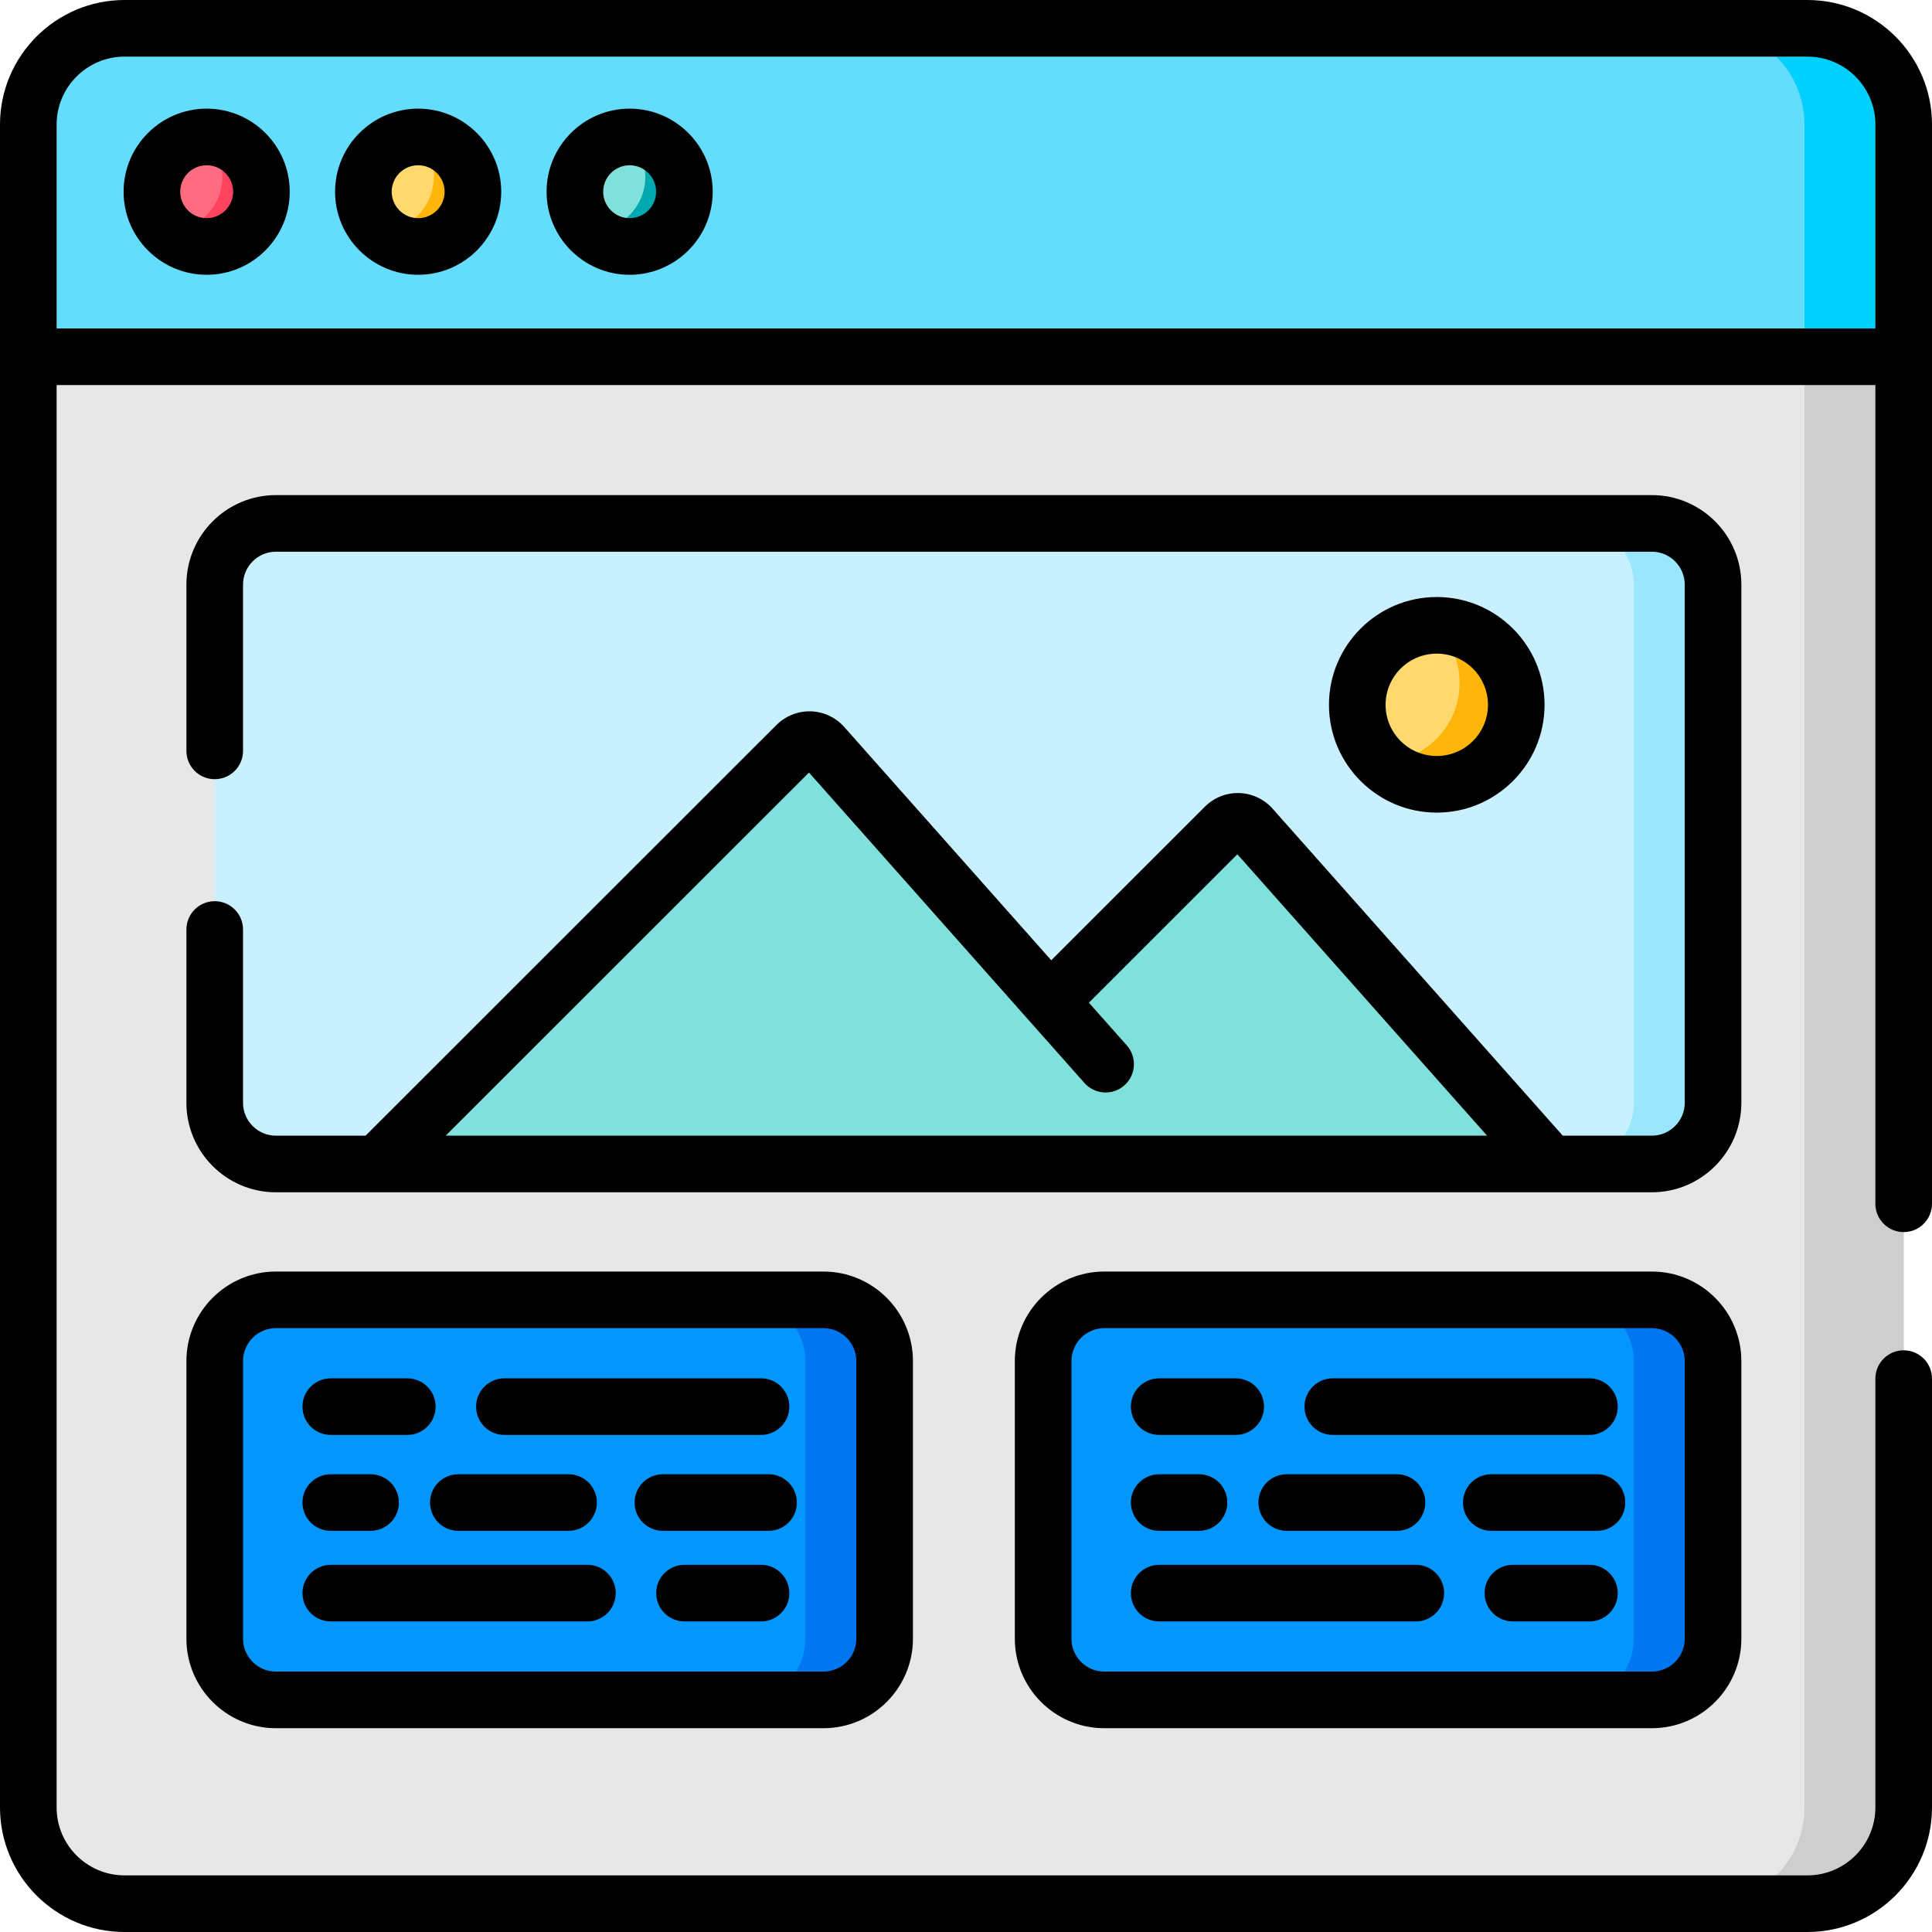 <svg height="512pt" viewBox="0 0 512 512" width="512pt" xmlns="http://www.w3.org/2000/svg"><path d="m478.984 504.496h-445.973c-14.09 0-25.512-11.422-25.512-25.512v-445.973c0-14.09 11.422-25.512 25.512-25.512h445.973c14.09 0 25.512 11.422 25.512 25.512v445.973c0 14.09-11.422 25.512-25.512 25.512zm0 0" fill="#e7e7e7"/><path d="m504.504 33.008v445.98c0 14.09-11.422 25.512-25.516 25.512h-26.293c14.09 0 25.512-11.422 25.512-25.512v-445.98c0-14.082-11.422-25.504-25.512-25.504h26.293c14.094 0 25.516 11.422 25.516 25.504zm0 0" fill="#cecece"/><path d="m504.496 94.539h-496.996v-61.527c0-14.09 11.422-25.512 25.512-25.512h445.973c14.09 0 25.512 11.422 25.512 25.512zm0 0" fill="#64dcfc"/><path d="m504.504 33.008v61.531h-26.297v-61.531c0-14.082-11.422-25.504-25.512-25.504h26.293c14.094 0 25.516 11.422 25.516 25.504zm0 0" fill="#00d1fc"/><path d="m69.281 50.809c0 8.012-6.496 14.512-14.512 14.512s-14.512-6.5-14.512-14.512c0-8.016 6.496-14.516 14.512-14.516s14.512 6.5 14.512 14.516zm0 0" fill="#ff6b81"/><path d="m125.328 50.809c0 8.012-6.496 14.512-14.512 14.512s-14.512-6.5-14.512-14.512c0-8.016 6.496-14.516 14.512-14.516s14.512 6.5 14.512 14.516zm0 0" fill="#ffd86e"/><path d="m181.375 50.809c0 8.012-6.496 14.512-14.512 14.512s-14.512-6.5-14.512-14.512c0-8.016 6.496-14.516 14.512-14.516s14.512 6.5 14.512 14.516zm0 0" fill="#80e0dc"/><path d="m69.277 50.812c0 8.012-6.492 14.504-14.504 14.504-3.879 0-7.41-1.523-10.012-4.012 7.852-.172 14.172-6.594 14.172-14.492 0-4.141-1.73-7.863-4.5-10.504.109-.008.23-.008.34-.008 8.012 0 14.504 6.488 14.504 14.512zm0 0" fill="#ff435f"/><path d="m125.324 50.812c0 8.012-6.488 14.504-14.512 14.504-3.879 0-7.398-1.523-10.012-4.012 7.863-.172 14.184-6.594 14.184-14.492 0-4.141-1.73-7.863-4.5-10.504.109-.008.219-.008.328-.008 8.023 0 14.512 6.488 14.512 14.512zm0 0" fill="#ffb509"/><path d="m181.375 50.812c0 8.012-6.5 14.504-14.512 14.504-3.879 0-7.402-1.523-10.012-4.012 7.863-.172 14.172-6.594 14.172-14.492 0-4.141-1.73-7.863-4.5-10.504.109-.008.23-.008.34-.008 8.012 0 14.512 6.488 14.512 14.512zm0 0" fill="#00a8b0"/><path d="m218.223 450.492h-145.105c-8.953 0-16.215-7.258-16.215-16.211v-73.594c0-8.957 7.262-16.215 16.215-16.215h145.105c8.953 0 16.211 7.258 16.211 16.215v73.594c0 8.953-7.258 16.211-16.211 16.211zm0 0" fill="#0396fd"/><path d="m437.762 450.492h-145.105c-8.957 0-16.215-7.258-16.215-16.211v-73.594c0-8.957 7.258-16.215 16.215-16.215h145.105c8.953 0 16.211 7.258 16.211 16.215v73.594c0 8.953-7.258 16.211-16.211 16.211zm0 0" fill="#0396fd"/><path d="m234.434 360.688v73.594c0 8.949-7.258 16.211-16.211 16.211h-21.004c8.953 0 16.211-7.262 16.211-16.211v-73.594c0-8.953-7.258-16.215-16.211-16.215h21.004c8.953 0 16.211 7.262 16.211 16.215zm0 0" fill="#0077f0"/><path d="m453.973 360.688v73.594c0 8.949-7.262 16.211-16.211 16.211h-21.004c8.949 0 16.211-7.262 16.211-16.211v-73.594c0-8.953-7.262-16.215-16.211-16.215h21.004c8.949 0 16.211 7.262 16.211 16.215zm0 0" fill="#0077f0"/><path d="m437.758 308.469h-364.637c-8.957 0-16.219-7.262-16.219-16.219v-137.324c0-8.957 7.262-16.215 16.219-16.215h364.637c8.953 0 16.215 7.258 16.215 16.215v137.324c0 8.957-7.262 16.219-16.215 16.219zm0 0" fill="#c9f0ff"/><path d="m453.973 154.93v137.324c0 8.953-7.262 16.215-16.211 16.215h-21.004c8.949 0 16.211-7.262 16.211-16.215v-137.324c0-8.961-7.262-16.223-16.211-16.223h21.004c8.949 0 16.211 7.262 16.211 16.223zm0 0" fill="#9ae7fd"/><path d="m100.984 307.477 110.113-110.062c1.961-1.961 5.172-1.867 7.016.211l97.477 109.852zm0 0" fill="#80e0dc"/><path d="m236.18 307.477 88.445-88.402c1.961-1.961 5.172-1.867 7.012.211l78.258 88.191zm0 0" fill="#80e0dc"/><path d="m401.824 186.781c0 11.637-9.43 21.066-21.066 21.066-11.633 0-21.066-9.43-21.066-21.066 0-11.633 9.434-21.062 21.066-21.062 11.637 0 21.066 9.43 21.066 21.062zm0 0" fill="#ffd86e"/><path d="m401.82 186.789c0 11.629-9.422 21.051-21.066 21.051-5.633 0-10.742-2.203-14.531-5.82 11.41-.246 20.586-9.566 20.586-21.035 0-6.012-2.512-11.414-6.531-15.246.16-.016.316-.016.477-.016 11.645 0 21.066 9.426 21.066 21.066zm0 0" fill="#ffb509"/><path d="m54.77 28.793c-12.141 0-22.016 9.875-22.016 22.016 0 12.137 9.875 22.012 22.016 22.012 12.137 0 22.012-9.875 22.012-22.012 0-12.141-9.875-22.016-22.012-22.016zm0 29.023c-3.867 0-7.012-3.145-7.012-7.008 0-3.867 3.145-7.012 7.012-7.012 3.863 0 7.012 3.145 7.012 7.012 0 3.863-3.148 7.008-7.012 7.008zm0 0"/><path d="m110.816 28.793c-12.141 0-22.016 9.875-22.016 22.016 0 12.137 9.879 22.012 22.016 22.012 12.137 0 22.012-9.875 22.012-22.012 0-12.141-9.875-22.016-22.012-22.016zm0 29.023c-3.867 0-7.012-3.145-7.012-7.008 0-3.867 3.145-7.012 7.012-7.012 3.863 0 7.012 3.145 7.012 7.012 0 3.863-3.148 7.008-7.012 7.008zm0 0"/><path d="m166.863 28.793c-12.141 0-22.016 9.875-22.016 22.016 0 12.137 9.875 22.012 22.016 22.012 12.137 0 22.012-9.875 22.012-22.012 0-12.141-9.875-22.016-22.012-22.016zm0 29.023c-3.867 0-7.012-3.145-7.012-7.008 0-3.867 3.145-7.012 7.012-7.012 3.863 0 7.012 3.145 7.012 7.012 0 3.863-3.145 7.008-7.012 7.008zm0 0"/><path d="m478.984 0h-445.973c-18.203 0-33.012 14.809-33.012 33.012v445.973c0 18.203 14.809 33.016 33.012 33.016h445.973c18.203 0 33.016-14.812 33.016-33.016v-113.633c0-4.145-3.359-7.504-7.504-7.504-4.141 0-7.5 3.359-7.5 7.504v113.633c0 9.934-8.078 18.012-18.012 18.012h-445.973c-9.93 0-18.008-8.078-18.008-18.012v-376.945h481.992v216.977c0 4.141 3.359 7.5 7.504 7.5 4.141 0 7.5-3.359 7.5-7.5v-286.004c0-18.203-14.809-33.012-33.016-33.012zm18.012 87.035h-481.992v-54.023c0-9.93 8.078-18.008 18.008-18.008h445.973c9.934 0 18.012 8.078 18.012 18.008zm0 0"/><path d="m461.477 154.93c0-13.082-10.641-23.723-23.719-23.723h-364.637c-13.078 0-23.719 10.641-23.719 23.723v44.062c0 4.145 3.359 7.5 7.5 7.5 4.145 0 7.504-3.355 7.504-7.5v-44.062c0-4.809 3.91-8.719 8.715-8.719h364.637c4.805 0 8.715 3.91 8.715 8.719v137.32c0 4.805-3.91 8.715-8.715 8.715h-23.613l-76.895-86.66c-2.246-2.527-5.469-4.035-8.852-4.137-3.379-.113-6.688 1.211-9.078 3.602l-40.73 40.711-54.867-61.832c-2.242-2.531-5.469-4.039-8.848-4.141-3.379-.086-6.688 1.211-9.082 3.602l-108.906 108.855h-23.766c-4.805 0-8.715-3.91-8.715-8.715v-45.922c0-4.145-3.359-7.504-7.504-7.504-4.141 0-7.5 3.359-7.5 7.504v45.922c0 13.078 10.641 23.719 23.719 23.719h364.637c13.078 0 23.719-10.641 23.719-23.719zm-343.367 146.035 96.281-96.234 72.996 82.266c2.75 3.102 7.492 3.383 10.59.633 3.098-2.75 3.383-7.492.633-10.59l-10.043-11.316 39.352-39.332 66.172 74.574zm0 0"/><path d="m73.117 336.973c-13.078 0-23.715 10.637-23.715 23.711v73.594c0 13.078 10.637 23.715 23.715 23.715h145.105c13.074 0 23.715-10.637 23.715-23.715v-73.594c0-13.074-10.641-23.711-23.715-23.711zm153.816 23.711v73.594c0 4.805-3.91 8.711-8.711 8.711h-145.105c-4.805 0-8.711-3.906-8.711-8.711v-73.594c0-4.801 3.906-8.711 8.711-8.711h145.105c4.801 0 8.711 3.91 8.711 8.711zm0 0"/><path d="m292.656 336.973c-13.078 0-23.715 10.637-23.715 23.711v73.594c0 13.078 10.637 23.715 23.715 23.715h145.105c13.074 0 23.715-10.637 23.715-23.715v-73.594c0-13.074-10.641-23.711-23.715-23.711zm153.816 23.711v73.594c0 4.805-3.91 8.711-8.711 8.711h-145.105c-4.805 0-8.711-3.906-8.711-8.711v-73.594c0-4.801 3.906-8.711 8.711-8.711h145.105c4.801 0 8.711 3.91 8.711 8.711zm0 0"/><path d="m87.66 380.273h20.281c4.145 0 7.5-3.355 7.5-7.5 0-4.145-3.355-7.504-7.5-7.504h-20.281c-4.145 0-7.504 3.359-7.504 7.504 0 4.145 3.359 7.5 7.504 7.5zm0 0"/><path d="m87.66 405.688h10.547c4.141 0 7.5-3.355 7.5-7.5s-3.359-7.5-7.5-7.5h-10.547c-4.145 0-7.504 3.355-7.504 7.5s3.359 7.5 7.504 7.5zm0 0"/><path d="m203.68 390.688h-28.004c-4.145 0-7.504 3.355-7.504 7.5s3.359 7.5 7.504 7.5h28.004c4.145 0 7.5-3.355 7.5-7.5s-3.355-7.5-7.5-7.5zm0 0"/><path d="m133.668 380.273h68.012c4.141 0 7.5-3.355 7.5-7.5 0-4.145-3.359-7.504-7.5-7.504h-68.012c-4.145 0-7.5 3.359-7.5 7.504 0 4.145 3.355 7.5 7.5 7.5zm0 0"/><path d="m201.68 414.691h-20.285c-4.141 0-7.5 3.355-7.5 7.5 0 4.145 3.359 7.504 7.5 7.504h20.285c4.141 0 7.5-3.359 7.5-7.504 0-4.145-3.359-7.5-7.5-7.5zm0 0"/><path d="m155.672 414.691h-68.012c-4.145 0-7.504 3.355-7.504 7.5 0 4.145 3.359 7.504 7.504 7.504h68.012c4.141 0 7.5-3.359 7.5-7.504 0-4.145-3.359-7.5-7.5-7.5zm0 0"/><path d="m121.461 405.688h29.211c4.141 0 7.5-3.355 7.5-7.5s-3.359-7.5-7.5-7.5h-29.211c-4.141 0-7.5 3.355-7.5 7.5s3.359 7.5 7.5 7.5zm0 0"/><path d="m307.199 380.273h20.281c4.145 0 7.5-3.355 7.5-7.5 0-4.145-3.355-7.504-7.5-7.504h-20.281c-4.145 0-7.504 3.359-7.504 7.504 0 4.145 3.359 7.5 7.504 7.5zm0 0"/><path d="m307.199 405.688h10.547c4.141 0 7.5-3.355 7.5-7.5s-3.359-7.5-7.5-7.5h-10.547c-4.145 0-7.504 3.355-7.504 7.5s3.359 7.5 7.504 7.5zm0 0"/><path d="m423.219 390.688h-28.004c-4.145 0-7.504 3.355-7.504 7.5s3.359 7.5 7.504 7.5h28.004c4.141 0 7.5-3.355 7.5-7.5s-3.359-7.5-7.5-7.5zm0 0"/><path d="m353.207 380.273h68.012c4.141 0 7.5-3.355 7.5-7.5 0-4.145-3.359-7.504-7.5-7.504h-68.012c-4.145 0-7.504 3.359-7.504 7.504 0 4.145 3.359 7.5 7.504 7.5zm0 0"/><path d="m421.219 414.691h-20.285c-4.141 0-7.5 3.355-7.5 7.5 0 4.145 3.359 7.504 7.5 7.504h20.285c4.141 0 7.5-3.359 7.5-7.504 0-4.145-3.359-7.5-7.5-7.5zm0 0"/><path d="m375.211 414.691h-68.012c-4.145 0-7.504 3.355-7.504 7.5 0 4.145 3.359 7.504 7.504 7.504h68.012c4.141 0 7.5-3.359 7.5-7.504 0-4.145-3.359-7.5-7.5-7.5zm0 0"/><path d="m341 405.688h29.211c4.141 0 7.5-3.355 7.5-7.5s-3.359-7.5-7.5-7.5h-29.211c-4.141 0-7.5 3.355-7.5 7.5s3.359 7.5 7.5 7.5zm0 0"/><path d="m409.324 186.781c0-15.75-12.812-28.566-28.566-28.566-15.75 0-28.566 12.816-28.566 28.566 0 15.754 12.816 28.57 28.566 28.57 15.754 0 28.566-12.816 28.566-28.57zm-42.129 0c0-7.48 6.082-13.562 13.562-13.562 7.48 0 13.566 6.082 13.566 13.562s-6.086 13.566-13.566 13.566c-7.48 0-13.562-6.086-13.562-13.566zm0 0"/></svg>
